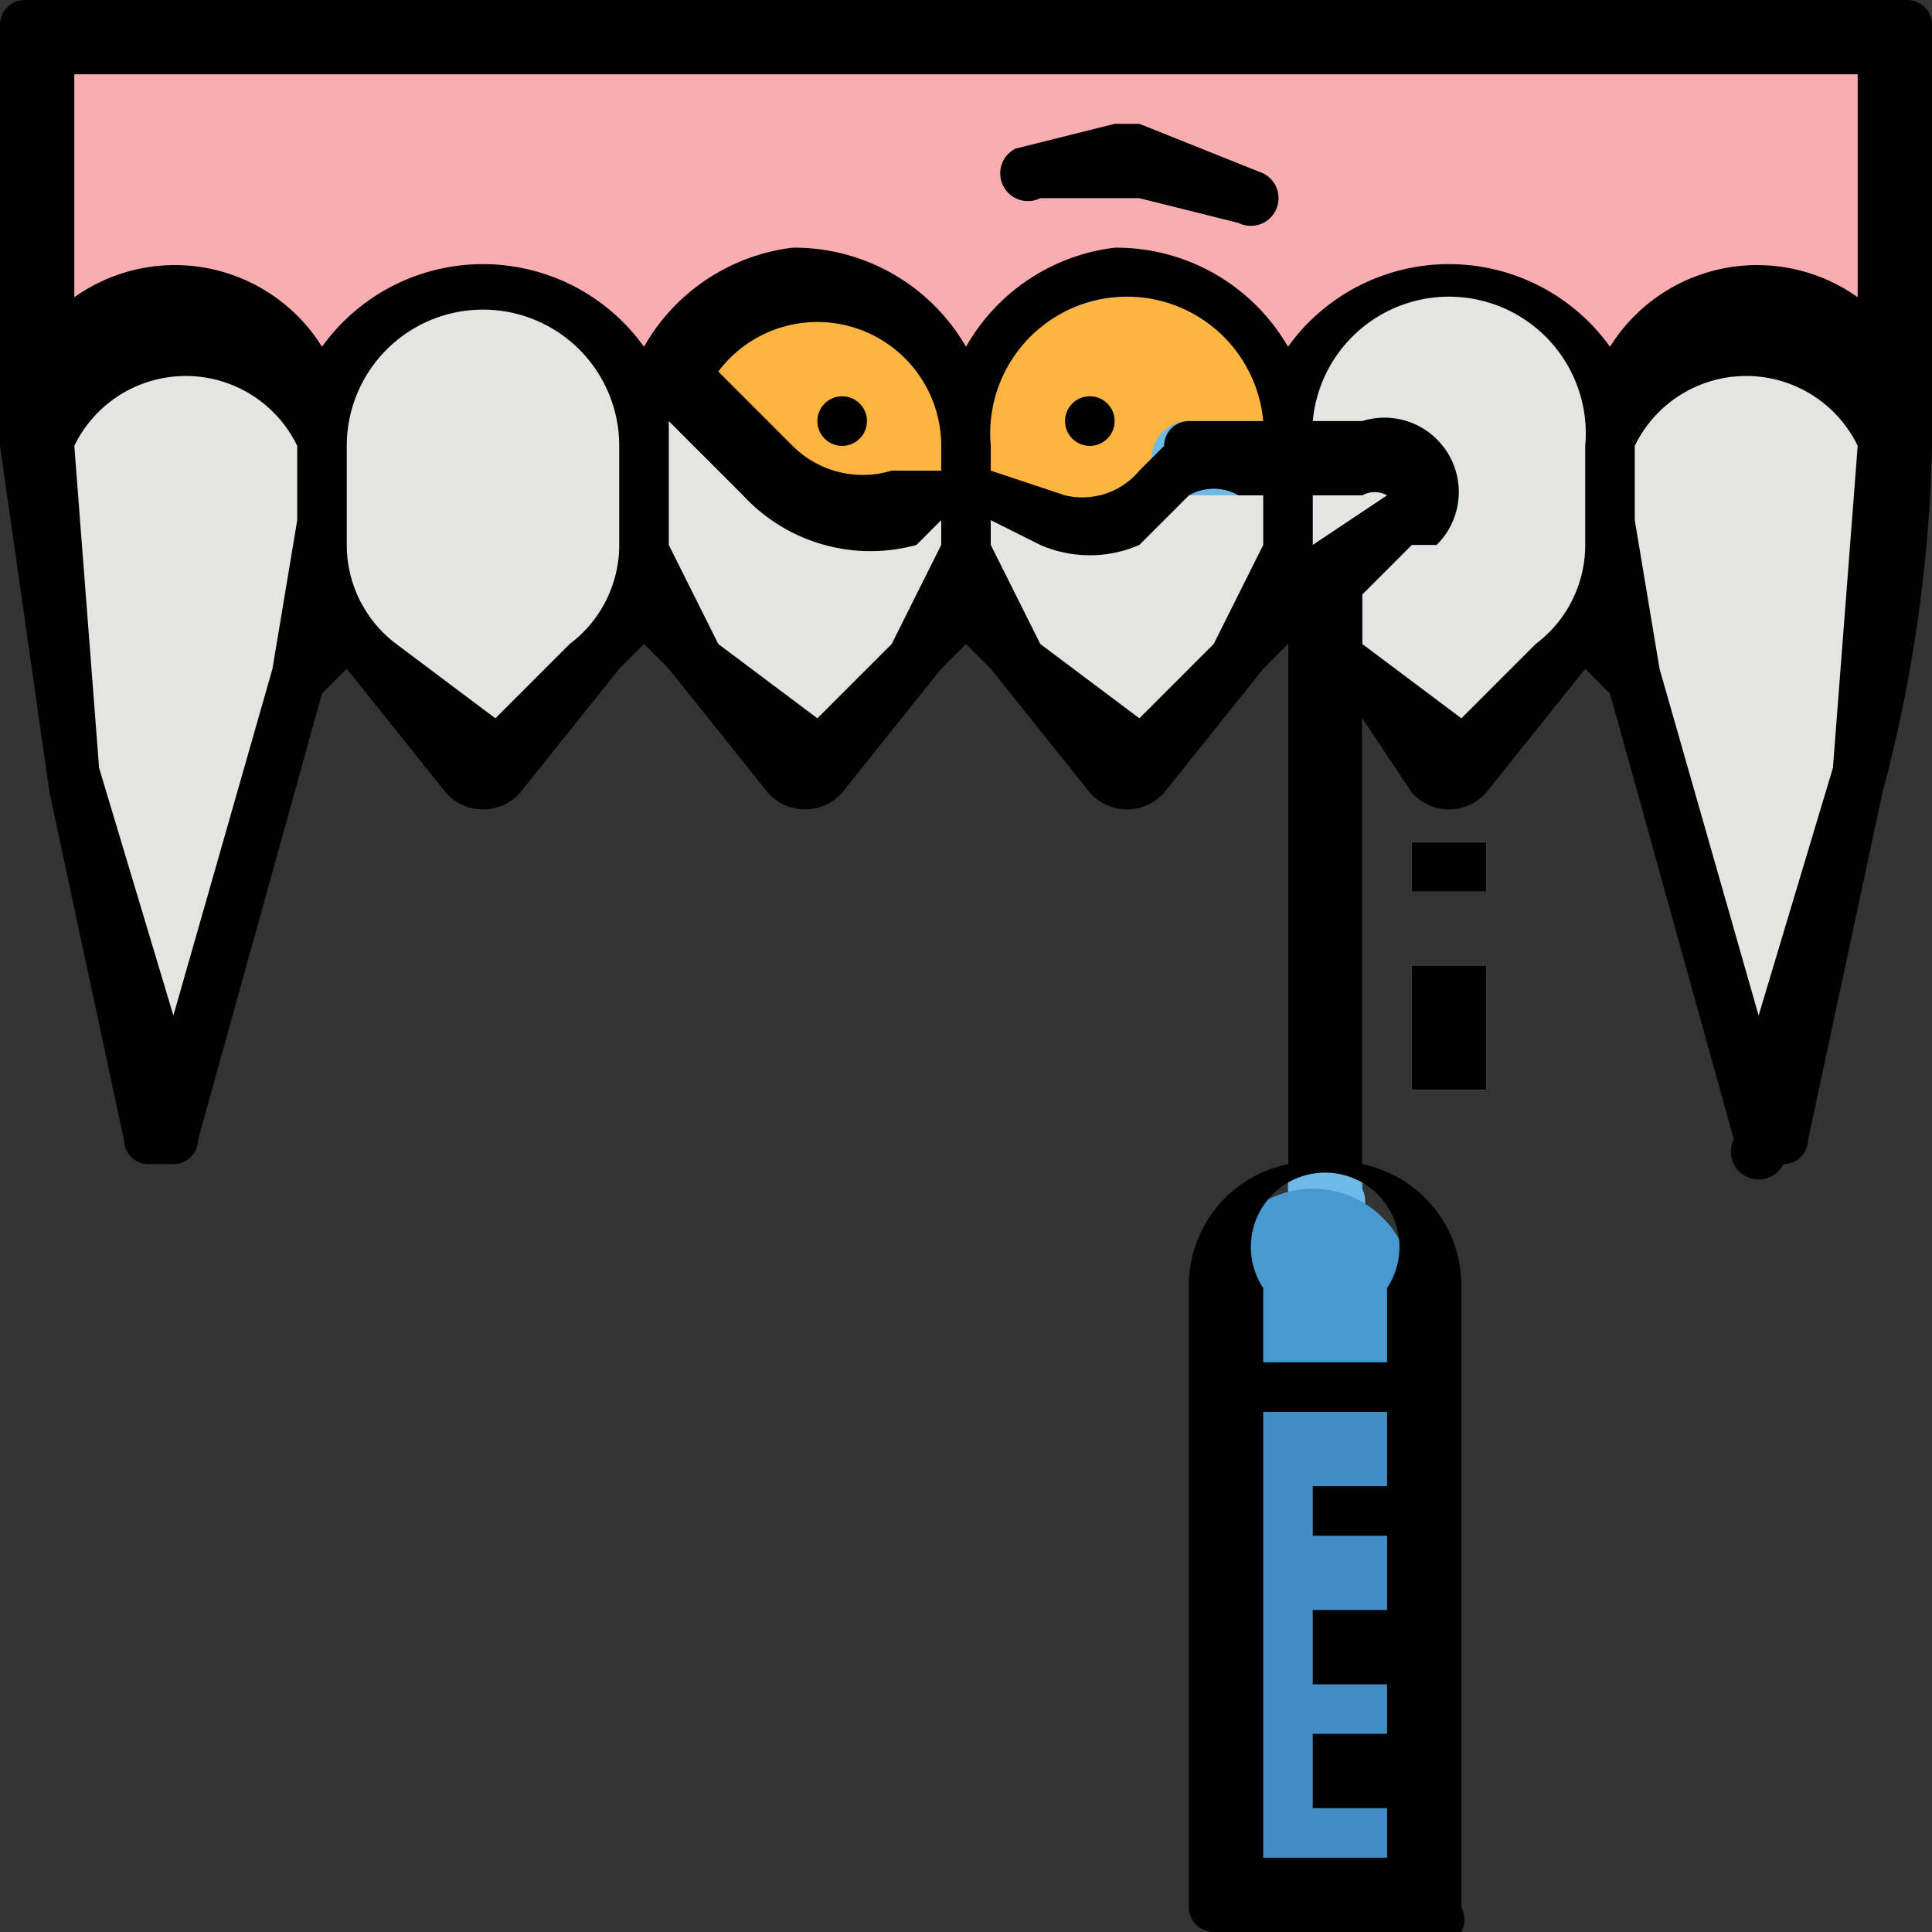 <svg width="78" height="78" fill="none" xmlns="http://www.w3.org/2000/svg"><rect width="100%" height="100%" fill="#333333" stroke="none"/><path d="M1 1h76v17H1V1z" fill="#F9ADB1"/><path d="M71 12a6 6 0 00-6 6 6 6 0 10-13 0l-12 1-13-5-1 4a6 6 0 10-13 0 6 6 0 10-12 0l2 14 3 14 6-18 1-7v1a6 6 0 002 5l4 4h1l4-4a6 6 0 002-5l2 5 4 4h1l4-4 2-5 2 5 4 4h1l4-4 2-5a6 6 0 002 5l4 4h1l4-4a6 6 0 002-5v-1l1 7 5 18 4-14 2-14a6 6 0 00-6-6z" fill="#E4E4E2"/><path d="M50 9l-4-1h-4a1 1 0 01-1-2l4-1h1l5 2a1 1 0 01-1 2z" fill="#EEA5A9"/><path d="M57 34h3v2h-3v-2zM57 39h3v5h-3v-5z" fill="#C0F5F9"/><path d="M39 18v2h-3a5 5 0 01-5-1l-3-3-1-2a7 7 0 0112 4z" fill="#FBB540"/><path d="M34 18a1 1 0 100-2 1 1 0 000 2z" fill="#DA922A"/><path d="M52 18h-2a3 3 0 00-3 2 4 4 0 01-4 1l-4-1v-2a7 7 0 016-6h1a7 7 0 012 0 7 7 0 014 6z" fill="#FBB540"/><path d="M44 18a1 1 0 100-2 1 1 0 000 2z" fill="#DA922A"/><path d="M53 49a1 1 0 01-1-1V23a1 1 0 011-1l3-2a1 1 0 00-1 0h-7a1 1 0 010-3h7a3 3 0 013 5h-1l-2 2v24a1 1 0 01-2 1z" fill="#6CBAE5"/><path d="M53 48a4 4 0 014 4v25h-8V52a4 4 0 014-4z" fill="#428DC5"/><path d="M53 60h4v2h-4v-2zM53 65h4v3h-4v-3zM53 70h4v3h-4v-3z" fill="#3775A4"/><path d="M49 56h8v-4a4 4 0 00-8 0v4z" fill="#4799CF"/><path d="M57 34h3v2h-3v-2zM57 39h3v5h-3v-5z" fill="#000"/><path d="M77 0H1a1 1 0 00-1 1v17l2 14 3 14a1 1 0 001 1h1a1 1 0 001-1l5-18 1-1 4 5a2 2 0 003 0l4-5 1-1 1 1 4 5a2 2 0 003 0l4-5 1-1 1 1 4 5a2 2 0 003 0l4-5 1-1v21a5 5 0 00-4 5v25a1 1 0 001 1h8a1 1 0 002-1V52a5 5 0 00-4-5V29l2 3a2 2 0 003 0l4-5 1 1 5 18a1 1 0 002 1 1 1 0 001-1l3-14a59 59 0 002-14V1a1 1 0 00-1-1zm-2 3v9a7 7 0 00-10 2 8 8 0 00-13 0 8 8 0 00-7-4 8 8 0 00-6 4 8 8 0 00-7-4 8 8 0 00-6 4 8 8 0 00-13 0 7 7 0 00-10-2V3h72zM56 20l-3 2v-2h2a1 1 0 011 0zm-8-3a1 1 0 00-1 1l-1 1a3 3 0 01-3 1l-3-1v-1a5 5 0 0111-1h-3zm-10 2h-2a4 4 0 01-4-1l-3-3a5 5 0 019 3v1zm-27 8L7 41 4 31 3 18a5 5 0 019 0v3l-1 6zm9 2l-4-3a5 5 0 01-2-4v-4a5 5 0 0111 0v4a5 5 0 01-2 4l-3 3zm16-3l-3 3-4-3-2-4v-4-1l3 3a7 7 0 007 2l1-1v1l-2 4zm15-4l-2 4-3 3-4-3-2-4v-1l2 1a5 5 0 004 0l2-2a2 2 0 012 0h1v2zm0 53V57h5v3h-3v2h3v3h-3v3h3v2h-3v3h3v2h-5zm5-23v3h-5v-3a3 3 0 115 0zm8-30a5 5 0 01-2 4l-3 3-4-3v-2l2-2h1a3 3 0 00-3-5h-2a5 5 0 0111 1v4zm7 19l-4-14-1-6v-3a5 5 0 019 0l-1 13-3 10z" fill="#000"/><path d="M42 8h4l4 1a1 1 0 001-2l-5-2h-1l-4 1a1 1 0 001 2zM34 18a1 1 0 100-2 1 1 0 000 2zM44 18a1 1 0 100-2 1 1 0 000 2z" fill="#000"/></svg>